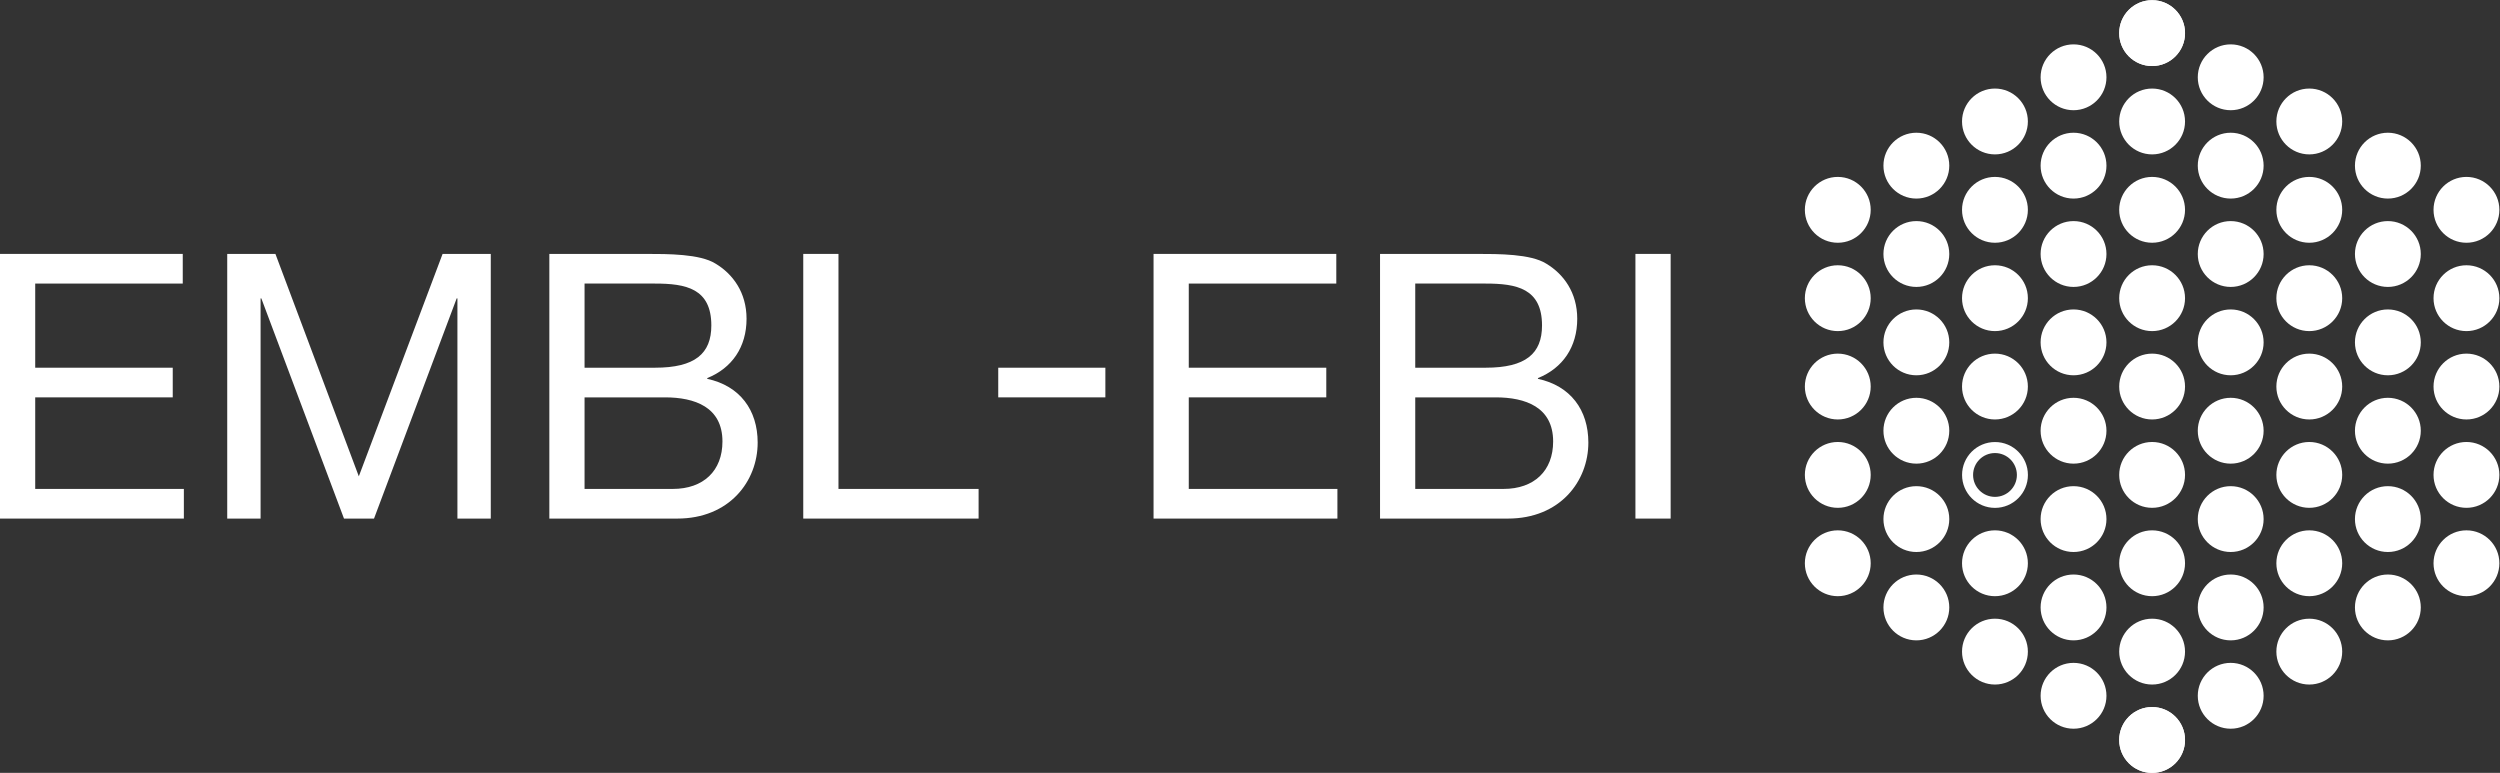 <?xml version="1.0" encoding="UTF-8" standalone="no"?>
<!-- Created with Inkscape (http://www.inkscape.org/) -->

<svg
   version="1.1"
   id="svg2"
   width="1105.28"
   height="341.707"
   viewBox="0 0 1105.28 341.707"
   sodipodi:docname="embl-ebi-cmyk-all-white.eps"
   xmlns:inkscape="http://www.inkscape.org/namespaces/inkscape"
   xmlns:sodipodi="http://sodipodi.sourceforge.net/DTD/sodipodi-0.dtd"
   xmlns="http://www.w3.org/2000/svg"
   xmlns:svg="http://www.w3.org/2000/svg">
  <rect x="0" y="0" width="1105.28" height="341.707" fill="#333333" stroke="none"/>
  <defs
     id="defs6" />
  <sodipodi:namedview
     id="namedview4"
     pagecolor="#ffffff"
     bordercolor="#000000"
     borderopacity="0.25"
     inkscape:showpageshadow="2"
     inkscape:pageopacity="0.0"
     inkscape:pagecheckerboard="0"
     inkscape:deskcolor="#d1d1d1" />
  <g
     id="g8"
     inkscape:groupmode="layer"
     inkscape:label="ink_ext_XXXXXX"
     transform="matrix(1.333,0,0,-1.333,0,341.707)">
    <g
       id="g10"
       transform="scale(0.1)">
      <path
         d="m 7028.67,2453.63 c 0,60.3 48.88,109.18 109.19,109.18 60.31,0 109.18,-48.88 109.18,-109.18 0,-60.31 -48.87,-109.2 -109.18,-109.2 -60.31,0 -109.19,48.89 -109.19,109.2 v 0"
         style="fill:#ffffff;fill-opacity:1;fill-rule:nonzero;stroke:none"
         id="path12" />
      <path
         d="m 7028.67,2453.63 c 0,60.3 48.88,109.18 109.19,109.18 60.31,0 109.18,-48.88 109.18,-109.18 0,-60.31 -48.87,-109.2 -109.18,-109.2 -60.31,0 -109.19,48.89 -109.19,109.2 v 0"
         style="fill:#ffffff;fill-opacity:1;fill-rule:nonzero;stroke:none"
         id="path14" />
      <path
         d="m 7028.67,109.191 c 0,60.309 48.88,109.2 109.19,109.2 60.31,0 109.18,-48.891 109.18,-109.2 C 7247.04,48.879 7198.17,0 7137.86,0 7077.55,0 7028.67,48.879 7028.67,109.191 v 0"
         style="fill:#ffffff;fill-opacity:1;fill-rule:nonzero;stroke:none"
         id="path16" />
      <path
         d="m 7028.67,109.191 c 0,60.309 48.88,109.2 109.19,109.2 60.31,0 109.18,-48.891 109.18,-109.2 C 7247.04,48.879 7198.17,0 7137.86,0 7077.55,0 7028.67,48.879 7028.67,109.191 v 0"
         style="fill:#ffffff;fill-opacity:1;fill-rule:nonzero;stroke:none"
         id="path18" />
      <path
         d="m 7289.3,2307.09 c 0,60.3 48.89,109.19 109.18,109.19 60.31,0 109.19,-48.89 109.19,-109.19 0,-60.29 -48.88,-109.19 -109.19,-109.19 -60.29,0 -109.18,48.9 -109.18,109.19 v 0"
         style="fill:#ffffff;fill-opacity:1;fill-rule:nonzero;stroke:none"
         id="path20" />
      <path
         d="m 6768.01,2307.09 c 0,60.3 48.91,109.19 109.21,109.19 60.31,0 109.2,-48.89 109.2,-109.19 0,-60.29 -48.89,-109.19 -109.2,-109.19 -60.3,0 -109.21,48.9 -109.21,109.19 v 0"
         style="fill:#ffffff;fill-opacity:1;fill-rule:nonzero;stroke:none"
         id="path22" />
      <path
         d="m 7289.3,255.719 c 0,60.312 48.89,109.211 109.18,109.211 60.31,0 109.19,-48.899 109.19,-109.211 0,-60.297 -48.88,-109.18 -109.19,-109.18 -60.29,0 -109.18,48.883 -109.18,109.18 v 0"
         style="fill:#ffffff;fill-opacity:1;fill-rule:nonzero;stroke:none"
         id="path24" />
      <path
         d="m 6768.01,255.719 c 0,60.312 48.91,109.211 109.21,109.211 60.31,0 109.2,-48.899 109.2,-109.211 0,-60.297 -48.89,-109.18 -109.2,-109.18 -60.3,0 -109.21,48.883 -109.21,109.18 v 0"
         style="fill:#ffffff;fill-opacity:1;fill-rule:nonzero;stroke:none"
         id="path26" />
      <path
         d="m 7028.67,2160.57 c 0,60.3 48.88,109.18 109.19,109.18 60.31,0 109.18,-48.88 109.18,-109.18 0,-60.3 -48.87,-109.19 -109.18,-109.19 -60.31,0 -109.19,48.89 -109.19,109.19 v 0"
         style="fill:#ffffff;fill-opacity:1;fill-rule:nonzero;stroke:none"
         id="path28" />
      <path
         d="m 7549.96,2160.57 c 0,60.3 48.88,109.18 109.19,109.18 60.3,0 109.18,-48.88 109.18,-109.18 0,-60.3 -48.88,-109.19 -109.18,-109.19 -60.31,0 -109.19,48.89 -109.19,109.19 v 0"
         style="fill:#ffffff;fill-opacity:1;fill-rule:nonzero;stroke:none"
         id="path30" />
      <path
         d="m 6507.39,2160.57 c 0,60.3 48.89,109.18 109.2,109.18 60.29,0 109.19,-48.88 109.19,-109.18 0,-60.3 -48.9,-109.19 -109.19,-109.19 -60.31,0 -109.2,48.89 -109.2,109.19 v 0"
         style="fill:#ffffff;fill-opacity:1;fill-rule:nonzero;stroke:none"
         id="path32" />
      <path
         d="m 7028.67,402.25 c 0,60.309 48.88,109.199 109.19,109.199 60.31,0 109.18,-48.89 109.18,-109.199 0,-60.301 -48.87,-109.191 -109.18,-109.191 -60.31,0 -109.19,48.89 -109.19,109.191 v 0"
         style="fill:#ffffff;fill-opacity:1;fill-rule:nonzero;stroke:none"
         id="path34" />
      <path
         d="m 7549.96,402.25 c 0,60.309 48.88,109.199 109.19,109.199 60.3,0 109.18,-48.89 109.18,-109.199 0,-60.301 -48.88,-109.191 -109.18,-109.191 -60.31,0 -109.19,48.89 -109.19,109.191 v 0"
         style="fill:#ffffff;fill-opacity:1;fill-rule:nonzero;stroke:none"
         id="path36" />
      <path
         d="m 6507.39,402.25 c 0,60.309 48.89,109.199 109.2,109.199 60.29,0 109.19,-48.89 109.19,-109.199 0,-60.301 -48.9,-109.191 -109.19,-109.191 -60.31,0 -109.2,48.89 -109.2,109.191 v 0"
         style="fill:#ffffff;fill-opacity:1;fill-rule:nonzero;stroke:none"
         id="path38" />
      <path
         d="m 7289.3,2014.05 c 0,60.29 48.89,109.18 109.18,109.18 60.31,0 109.19,-48.89 109.19,-109.18 0,-60.32 -48.88,-109.2 -109.19,-109.2 -60.29,0 -109.18,48.88 -109.18,109.2 v 0"
         style="fill:#ffffff;fill-opacity:1;fill-rule:nonzero;stroke:none"
         id="path40" />
      <path
         d="m 7810.57,2014.05 c 0,60.29 48.89,109.18 109.2,109.18 60.31,0 109.19,-48.89 109.19,-109.18 0,-60.32 -48.88,-109.2 -109.19,-109.2 -60.31,0 -109.2,48.88 -109.2,109.2 v 0"
         style="fill:#ffffff;fill-opacity:1;fill-rule:nonzero;stroke:none"
         id="path42" />
      <path
         d="m 6768.01,2014.05 c 0,60.29 48.91,109.18 109.21,109.18 60.31,0 109.2,-48.89 109.2,-109.18 0,-60.32 -48.89,-109.2 -109.2,-109.2 -60.3,0 -109.21,48.88 -109.21,109.2 v 0"
         style="fill:#ffffff;fill-opacity:1;fill-rule:nonzero;stroke:none"
         id="path44" />
      <path
         d="m 6246.74,2014.05 c 0,60.29 48.9,109.18 109.21,109.18 60.29,0 109.18,-48.89 109.18,-109.18 0,-60.32 -48.89,-109.2 -109.18,-109.2 -60.31,0 -109.21,48.88 -109.21,109.2 v 0"
         style="fill:#ffffff;fill-opacity:1;fill-rule:nonzero;stroke:none"
         id="path46" />
      <path
         d="m 7289.3,1720.98 c 0,60.32 48.89,109.19 109.18,109.19 60.31,0 109.19,-48.87 109.19,-109.19 0,-60.28 -48.88,-109.18 -109.19,-109.18 -60.29,0 -109.18,48.9 -109.18,109.18 v 0"
         style="fill:#ffffff;fill-opacity:1;fill-rule:nonzero;stroke:none"
         id="path48" />
      <path
         d="m 7810.57,1720.98 c 0,60.32 48.89,109.19 109.2,109.19 60.31,0 109.19,-48.87 109.19,-109.19 0,-60.28 -48.88,-109.18 -109.19,-109.18 -60.31,0 -109.2,48.9 -109.2,109.18 v 0"
         style="fill:#ffffff;fill-opacity:1;fill-rule:nonzero;stroke:none"
         id="path50" />
      <path
         d="m 6768.01,1720.98 c 0,60.32 48.91,109.19 109.21,109.19 60.31,0 109.2,-48.87 109.2,-109.19 0,-60.28 -48.89,-109.18 -109.2,-109.18 -60.3,0 -109.21,48.9 -109.21,109.18 v 0"
         style="fill:#ffffff;fill-opacity:1;fill-rule:nonzero;stroke:none"
         id="path52" />
      <path
         d="m 6246.74,1720.98 c 0,60.32 48.9,109.19 109.21,109.19 60.29,0 109.18,-48.87 109.18,-109.19 0,-60.28 -48.89,-109.18 -109.18,-109.18 -60.31,0 -109.21,48.9 -109.21,109.18 v 0"
         style="fill:#ffffff;fill-opacity:1;fill-rule:nonzero;stroke:none"
         id="path54" />
      <path
         d="m 7289.3,1427.94 c 0,60.31 48.89,109.19 109.18,109.19 60.31,0 109.19,-48.88 109.19,-109.19 0,-60.31 -48.88,-109.2 -109.19,-109.2 -60.29,0 -109.18,48.89 -109.18,109.2 v 0"
         style="fill:#ffffff;fill-opacity:1;fill-rule:nonzero;stroke:none"
         id="path56" />
      <path
         d="m 7810.57,1427.94 c 0,60.31 48.89,109.19 109.2,109.19 60.31,0 109.19,-48.88 109.19,-109.19 0,-60.31 -48.88,-109.2 -109.19,-109.2 -60.31,0 -109.2,48.89 -109.2,109.2 v 0"
         style="fill:#ffffff;fill-opacity:1;fill-rule:nonzero;stroke:none"
         id="path58" />
      <path
         d="m 6768.01,1427.94 c 0,60.31 48.91,109.19 109.21,109.19 60.31,0 109.2,-48.88 109.2,-109.19 0,-60.31 -48.89,-109.2 -109.2,-109.2 -60.3,0 -109.21,48.89 -109.21,109.2 v 0"
         style="fill:#ffffff;fill-opacity:1;fill-rule:nonzero;stroke:none"
         id="path60" />
      <path
         d="m 6246.74,1427.94 c 0,60.31 48.9,109.19 109.21,109.19 60.29,0 109.18,-48.88 109.18,-109.19 0,-60.31 -48.89,-109.2 -109.18,-109.2 -60.31,0 -109.21,48.89 -109.21,109.2 v 0"
         style="fill:#ffffff;fill-opacity:1;fill-rule:nonzero;stroke:none"
         id="path62" />
      <path
         d="m 7289.3,1134.87 c 0,60.31 48.89,109.2 109.18,109.2 60.31,0 109.19,-48.89 109.19,-109.2 0,-60.3 -48.88,-109.19 -109.19,-109.19 -60.29,0 -109.18,48.89 -109.18,109.19 v 0"
         style="fill:#ffffff;fill-opacity:1;fill-rule:nonzero;stroke:none"
         id="path64" />
      <path
         d="m 7810.57,1134.87 c 0,60.31 48.89,109.2 109.2,109.2 60.31,0 109.19,-48.89 109.19,-109.2 0,-60.3 -48.88,-109.19 -109.19,-109.19 -60.31,0 -109.2,48.89 -109.2,109.19 v 0"
         style="fill:#ffffff;fill-opacity:1;fill-rule:nonzero;stroke:none"
         id="path66" />
      <path
         d="m 6768.01,1134.87 c 0,60.31 48.91,109.2 109.21,109.2 60.31,0 109.2,-48.89 109.2,-109.2 0,-60.3 -48.89,-109.19 -109.2,-109.19 -60.3,0 -109.21,48.89 -109.21,109.19 v 0"
         style="fill:#ffffff;fill-opacity:1;fill-rule:nonzero;stroke:none"
         id="path68" />
      <path
         d="m 6246.74,1134.87 c 0,60.31 48.9,109.2 109.21,109.2 60.29,0 109.18,-48.89 109.18,-109.2 0,-60.3 -48.89,-109.19 -109.18,-109.19 -60.31,0 -109.21,48.89 -109.21,109.19 v 0"
         style="fill:#ffffff;fill-opacity:1;fill-rule:nonzero;stroke:none"
         id="path70" />
      <path
         d="m 7289.3,841.828 c 0,60.301 48.89,109.184 109.18,109.184 60.31,0 109.19,-48.883 109.19,-109.184 0,-60.297 -48.88,-109.187 -109.19,-109.187 -60.29,0 -109.18,48.89 -109.18,109.187 v 0"
         style="fill:#ffffff;fill-opacity:1;fill-rule:nonzero;stroke:none"
         id="path72" />
      <path
         d="m 7810.57,841.828 c 0,60.301 48.89,109.184 109.2,109.184 60.31,0 109.19,-48.883 109.19,-109.184 0,-60.297 -48.88,-109.187 -109.19,-109.187 -60.31,0 -109.2,48.89 -109.2,109.187 v 0"
         style="fill:#ffffff;fill-opacity:1;fill-rule:nonzero;stroke:none"
         id="path74" />
      <path
         d="m 6768.01,841.828 c 0,60.301 48.91,109.184 109.21,109.184 60.31,0 109.2,-48.883 109.2,-109.184 0,-60.297 -48.89,-109.187 -109.2,-109.187 -60.3,0 -109.21,48.89 -109.21,109.187 v 0"
         style="fill:#ffffff;fill-opacity:1;fill-rule:nonzero;stroke:none"
         id="path76" />
      <path
         d="m 6246.74,841.828 c 0,60.301 48.9,109.184 109.21,109.184 60.29,0 109.18,-48.883 109.18,-109.184 0,-60.297 -48.89,-109.187 -109.18,-109.187 -60.31,0 -109.21,48.89 -109.21,109.187 v 0"
         style="fill:#ffffff;fill-opacity:1;fill-rule:nonzero;stroke:none"
         id="path78" />
      <path
         d="m 7289.3,548.781 c 0,60.301 48.89,109.188 109.18,109.188 60.31,0 109.19,-48.887 109.19,-109.188 0,-60.312 -48.88,-109.199 -109.19,-109.199 -60.29,0 -109.18,48.887 -109.18,109.199 v 0"
         style="fill:#ffffff;fill-opacity:1;fill-rule:nonzero;stroke:none"
         id="path80" />
      <path
         d="m 7810.57,548.781 c 0,60.301 48.89,109.188 109.2,109.188 60.31,0 109.19,-48.887 109.19,-109.188 0,-60.312 -48.88,-109.199 -109.19,-109.199 -60.31,0 -109.2,48.887 -109.2,109.199 v 0"
         style="fill:#ffffff;fill-opacity:1;fill-rule:nonzero;stroke:none"
         id="path82" />
      <path
         d="m 6768.01,548.781 c 0,60.301 48.91,109.188 109.21,109.188 60.31,0 109.2,-48.887 109.2,-109.188 0,-60.312 -48.89,-109.199 -109.2,-109.199 -60.3,0 -109.21,48.887 -109.21,109.199 v 0"
         style="fill:#ffffff;fill-opacity:1;fill-rule:nonzero;stroke:none"
         id="path84" />
      <path
         d="m 6246.74,548.781 c 0,60.301 48.9,109.188 109.21,109.188 60.29,0 109.18,-48.887 109.18,-109.188 0,-60.312 -48.89,-109.199 -109.18,-109.199 -60.31,0 -109.21,48.887 -109.21,109.199 v 0"
         style="fill:#ffffff;fill-opacity:1;fill-rule:nonzero;stroke:none"
         id="path86" />
      <path
         d="m 7028.67,1867.52 c 0,60.3 48.88,109.18 109.19,109.18 60.31,0 109.18,-48.88 109.18,-109.18 0,-60.31 -48.87,-109.18 -109.18,-109.18 -60.31,0 -109.19,48.87 -109.19,109.18 v 0"
         style="fill:#ffffff;fill-opacity:1;fill-rule:nonzero;stroke:none"
         id="path88" />
      <path
         d="m 7549.96,1867.52 c 0,60.3 48.88,109.18 109.19,109.18 60.3,0 109.18,-48.88 109.18,-109.18 0,-60.31 -48.88,-109.2 -109.18,-109.2 -60.31,0 -109.19,48.89 -109.19,109.2 v 0"
         style="fill:#ffffff;fill-opacity:1;fill-rule:nonzero;stroke:none"
         id="path90" />
      <path
         d="m 8071.21,1867.52 c 0,60.29 48.89,109.18 109.2,109.18 60.32,0 109.19,-48.89 109.19,-109.18 0,-60.32 -48.87,-109.2 -109.19,-109.2 -60.31,0 -109.2,48.88 -109.2,109.2 v 0"
         style="fill:#ffffff;fill-opacity:1;fill-rule:nonzero;stroke:none"
         id="path92" />
      <path
         d="m 6507.39,1867.52 c 0,60.3 48.89,109.18 109.2,109.18 60.29,0 109.19,-48.88 109.19,-109.18 0,-60.31 -48.9,-109.2 -109.19,-109.2 -60.31,0 -109.2,48.89 -109.2,109.2 v 0"
         style="fill:#ffffff;fill-opacity:1;fill-rule:nonzero;stroke:none"
         id="path94" />
      <path
         d="m 5986.12,1867.52 c 0,60.29 48.89,109.18 109.2,109.18 60.29,0 109.18,-48.89 109.18,-109.18 0,-60.32 -48.89,-109.2 -109.18,-109.2 -60.31,0 -109.2,48.88 -109.2,109.2 v 0"
         style="fill:#ffffff;fill-opacity:1;fill-rule:nonzero;stroke:none"
         id="path96" />
      <path
         d="m 7028.67,1574.46 c 0,60.31 48.88,109.19 109.19,109.19 60.31,0 109.18,-48.88 109.18,-109.19 0,-60.3 -48.87,-109.18 -109.18,-109.18 -60.31,0 -109.19,48.88 -109.19,109.18 v 0"
         style="fill:#ffffff;fill-opacity:1;fill-rule:nonzero;stroke:none"
         id="path98" />
      <path
         d="m 7549.96,1574.46 c 0,60.31 48.88,109.19 109.19,109.19 60.3,0 109.18,-48.88 109.18,-109.19 0,-60.3 -48.88,-109.18 -109.18,-109.18 -60.31,0 -109.19,48.88 -109.19,109.18 v 0"
         style="fill:#ffffff;fill-opacity:1;fill-rule:nonzero;stroke:none"
         id="path100" />
      <path
         d="m 8071.21,1574.46 c 0,60.3 48.89,109.19 109.2,109.19 60.32,0 109.19,-48.89 109.19,-109.19 0,-60.3 -48.87,-109.18 -109.19,-109.18 -60.31,0 -109.2,48.88 -109.2,109.18 v 0"
         style="fill:#ffffff;fill-opacity:1;fill-rule:nonzero;stroke:none"
         id="path102" />
      <path
         d="m 6507.39,1574.46 c 0,60.31 48.89,109.19 109.2,109.19 60.29,0 109.19,-48.88 109.19,-109.19 0,-60.3 -48.9,-109.18 -109.19,-109.18 -60.31,0 -109.2,48.88 -109.2,109.18 v 0"
         style="fill:#ffffff;fill-opacity:1;fill-rule:nonzero;stroke:none"
         id="path104" />
      <path
         d="m 5986.12,1574.46 c 0,60.3 48.89,109.19 109.2,109.19 60.29,0 109.18,-48.89 109.18,-109.19 0,-60.3 -48.89,-109.18 -109.18,-109.18 -60.31,0 -109.2,48.88 -109.2,109.18 v 0"
         style="fill:#ffffff;fill-opacity:1;fill-rule:nonzero;stroke:none"
         id="path106" />
      <path
         d="m 7028.67,1281.41 c 0,60.31 48.88,109.18 109.19,109.18 60.31,0 109.18,-48.87 109.18,-109.18 0,-60.31 -48.87,-109.19 -109.18,-109.19 -60.31,0 -109.19,48.88 -109.19,109.19 v 0"
         style="fill:#ffffff;fill-opacity:1;fill-rule:nonzero;stroke:none"
         id="path108" />
      <path
         d="m 7549.96,1281.41 c 0,60.31 48.88,109.18 109.19,109.18 60.3,0 109.18,-48.87 109.18,-109.18 0,-60.31 -48.88,-109.19 -109.18,-109.19 -60.31,0 -109.19,48.88 -109.19,109.19 v 0"
         style="fill:#ffffff;fill-opacity:1;fill-rule:nonzero;stroke:none"
         id="path110" />
      <path
         d="m 8071.21,1281.41 c 0,60.31 48.89,109.18 109.2,109.18 60.32,0 109.19,-48.87 109.19,-109.18 0,-60.31 -48.87,-109.19 -109.19,-109.19 -60.31,0 -109.2,48.88 -109.2,109.19 v 0"
         style="fill:#ffffff;fill-opacity:1;fill-rule:nonzero;stroke:none"
         id="path112" />
      <path
         d="m 6507.39,1281.41 c 0,60.31 48.89,109.18 109.2,109.18 60.29,0 109.19,-48.87 109.19,-109.18 0,-60.31 -48.9,-109.19 -109.19,-109.19 -60.31,0 -109.2,48.88 -109.2,109.19 v 0"
         style="fill:#ffffff;fill-opacity:1;fill-rule:nonzero;stroke:none"
         id="path114" />
      <path
         d="m 5986.12,1281.41 c 0,60.31 48.89,109.18 109.2,109.18 60.29,0 109.18,-48.87 109.18,-109.18 0,-60.31 -48.89,-109.19 -109.18,-109.19 -60.31,0 -109.2,48.88 -109.2,109.19 v 0"
         style="fill:#ffffff;fill-opacity:1;fill-rule:nonzero;stroke:none"
         id="path116" />
      <path
         d="m 7028.67,988.352 c 0,60.308 48.88,109.178 109.19,109.178 60.31,0 109.18,-48.87 109.18,-109.178 0,-60.301 -48.87,-109.192 -109.18,-109.192 -60.31,0 -109.19,48.891 -109.19,109.192 v 0"
         style="fill:#ffffff;fill-opacity:1;fill-rule:nonzero;stroke:none"
         id="path118" />
      <path
         d="m 7549.96,988.352 c 0,60.308 48.88,109.178 109.19,109.178 60.3,0 109.18,-48.87 109.18,-109.178 0,-60.301 -48.88,-109.192 -109.18,-109.192 -60.31,0 -109.19,48.891 -109.19,109.192 v 0"
         style="fill:#ffffff;fill-opacity:1;fill-rule:nonzero;stroke:none"
         id="path120" />
      <path
         d="m 8071.21,988.352 c 0,60.308 48.89,109.178 109.2,109.178 60.32,0 109.19,-48.87 109.19,-109.178 0,-60.301 -48.87,-109.192 -109.19,-109.192 -60.31,0 -109.2,48.891 -109.2,109.192 v 0"
         style="fill:#ffffff;fill-opacity:1;fill-rule:nonzero;stroke:none"
         id="path122" />
      <path
         d="m 5986.12,988.352 c 0,60.308 48.89,109.178 109.2,109.178 60.29,0 109.18,-48.87 109.18,-109.178 0,-60.301 -48.89,-109.192 -109.18,-109.192 -60.31,0 -109.2,48.891 -109.2,109.192 v 0"
         style="fill:#ffffff;fill-opacity:1;fill-rule:nonzero;stroke:none"
         id="path124" />
      <path
         d="m 7028.67,695.301 c 0,60.301 48.88,109.187 109.19,109.187 60.31,0 109.18,-48.886 109.18,-109.187 0,-60.313 -48.87,-109.199 -109.18,-109.199 -60.31,0 -109.19,48.886 -109.19,109.199 v 0"
         style="fill:#ffffff;fill-opacity:1;fill-rule:nonzero;stroke:none"
         id="path126" />
      <path
         d="m 7549.96,695.301 c 0,60.301 48.88,109.187 109.19,109.187 60.3,0 109.18,-48.886 109.18,-109.187 0,-60.313 -48.88,-109.199 -109.18,-109.199 -60.31,0 -109.19,48.886 -109.19,109.199 v 0"
         style="fill:#ffffff;fill-opacity:1;fill-rule:nonzero;stroke:none"
         id="path128" />
      <path
         d="m 8071.21,695.301 c 0,60.301 48.89,109.187 109.2,109.187 60.32,0 109.19,-48.886 109.19,-109.187 0,-60.313 -48.87,-109.199 -109.19,-109.199 -60.31,0 -109.2,48.886 -109.2,109.199 v 0"
         style="fill:#ffffff;fill-opacity:1;fill-rule:nonzero;stroke:none"
         id="path130" />
      <path
         d="m 6507.39,695.301 c 0,60.301 48.89,109.187 109.2,109.187 60.29,0 109.19,-48.886 109.19,-109.187 0,-60.313 -48.9,-109.199 -109.19,-109.199 -60.31,0 -109.2,48.886 -109.2,109.199 v 0"
         style="fill:#ffffff;fill-opacity:1;fill-rule:nonzero;stroke:none"
         id="path132" />
      <path
         d="m 5986.12,695.301 c 0,60.301 48.89,109.187 109.2,109.187 60.29,0 109.18,-48.886 109.18,-109.187 0,-60.313 -48.89,-109.199 -109.18,-109.199 -60.31,0 -109.2,48.886 -109.2,109.199 v 0"
         style="fill:#ffffff;fill-opacity:1;fill-rule:nonzero;stroke:none"
         id="path134" />
      <path
         d="m 6616.71,915.48 c -40.16,0 -72.66,32.571 -72.66,72.692 0,40.128 32.5,72.668 72.66,72.668 40.13,0 72.66,-32.54 72.66,-72.668 0,-40.121 -32.53,-72.692 -72.66,-72.692 z m 0,181.88 c -60.29,0 -109.18,-48.89 -109.18,-109.188 0,-60.293 48.89,-109.184 109.18,-109.184 60.29,0 109.19,48.891 109.19,109.184 0,60.298 -48.9,109.188 -109.19,109.188"
         style="fill:#ffffff;fill-opacity:1;fill-rule:nonzero;stroke:none"
         id="path136" />
      <path
         d="m 0,1721.31 h 606.117 v -98.36 H 116.801 v -279.08 h 456.121 v -98.36 H 116.801 V 941.84 H 609.805 V 843.48 H 0 v 877.83"
         style="fill:#ffffff;fill-opacity:1;fill-rule:nonzero;stroke:none"
         id="path138" />
      <path
         d="m 753.629,1721.31 h 159.832 l 276.619,-737.669 277.85,737.669 h 159.83 V 843.48 h -110.65 v 730.3 h -2.46 l -274.16,-730.3 h -99.58 l -274.172,730.3 h -2.457 V 843.48 H 753.629 v 877.83"
         style="fill:#ffffff;fill-opacity:1;fill-rule:nonzero;stroke:none"
         id="path140" />
      <path
         d="m 1938.78,941.84 h 292.61 c 102.04,0 164.75,60.24 164.75,157.37 0,114.33 -92.21,146.3 -190.57,146.3 h -266.79 z m 0,402.03 h 233.6 c 132.78,0 186.87,46.72 186.87,140.16 0,122.94 -84.83,138.92 -186.87,138.92 h -233.6 z m -116.8,377.44 h 318.43 c 76.23,0 180.73,0 232.37,-31.97 57.78,-34.42 103.27,-95.89 103.27,-183.18 0,-93.44 -47.95,-163.52 -130.32,-196.72 v -2.45 c 108.19,-23.36 167.2,-103.28 167.2,-211.47 0,-127.86 -93.43,-252.04 -266.79,-252.04 h -424.16 v 877.83"
         style="fill:#ffffff;fill-opacity:1;fill-rule:nonzero;stroke:none"
         id="path142" />
      <path
         d="m 2664.14,1721.31 h 116.8 V 941.84 h 464.73 v -98.36 h -581.53 v 877.83"
         style="fill:#ffffff;fill-opacity:1;fill-rule:nonzero;stroke:none"
         id="path144" />
      <path
         d="m 3825.94,1721.31 h 606.11 v -98.36 h -489.31 v -279.08 h 456.12 v -98.36 H 3942.74 V 941.84 h 493 v -98.36 h -609.8 v 877.83"
         style="fill:#ffffff;fill-opacity:1;fill-rule:nonzero;stroke:none"
         id="path146" />
      <path
         d="m 4693.9,941.84 h 292.61 c 102.04,0 164.75,60.24 164.75,157.37 0,114.33 -92.21,146.3 -190.57,146.3 H 4693.9 Z m 0,402.03 h 233.6 c 132.78,0 186.87,46.72 186.87,140.16 0,122.94 -84.83,138.92 -186.87,138.92 h -233.6 z m -116.79,377.44 h 318.42 c 76.23,0 180.73,0 232.36,-31.97 57.79,-34.42 103.28,-95.89 103.28,-183.18 0,-93.44 -47.95,-163.52 -130.32,-196.72 v -2.45 c 108.19,-23.36 167.2,-103.28 167.2,-211.47 0,-127.86 -93.44,-252.04 -266.79,-252.04 h -424.15 v 877.83"
         style="fill:#ffffff;fill-opacity:1;fill-rule:nonzero;stroke:none"
         id="path148" />
      <path
         d="m 5424.18,1721.31 h 116.8 V 843.48 h -116.8 v 877.83"
         style="fill:#ffffff;fill-opacity:1;fill-rule:nonzero;stroke:none"
         id="path150" />
      <path
         d="m 3310.84,1343.86 h 355.31 v -98.35 h -355.31 v 98.35"
         style="fill:#ffffff;fill-opacity:1;fill-rule:nonzero;stroke:none"
         id="path152" />
    </g>
  </g>
</svg>
